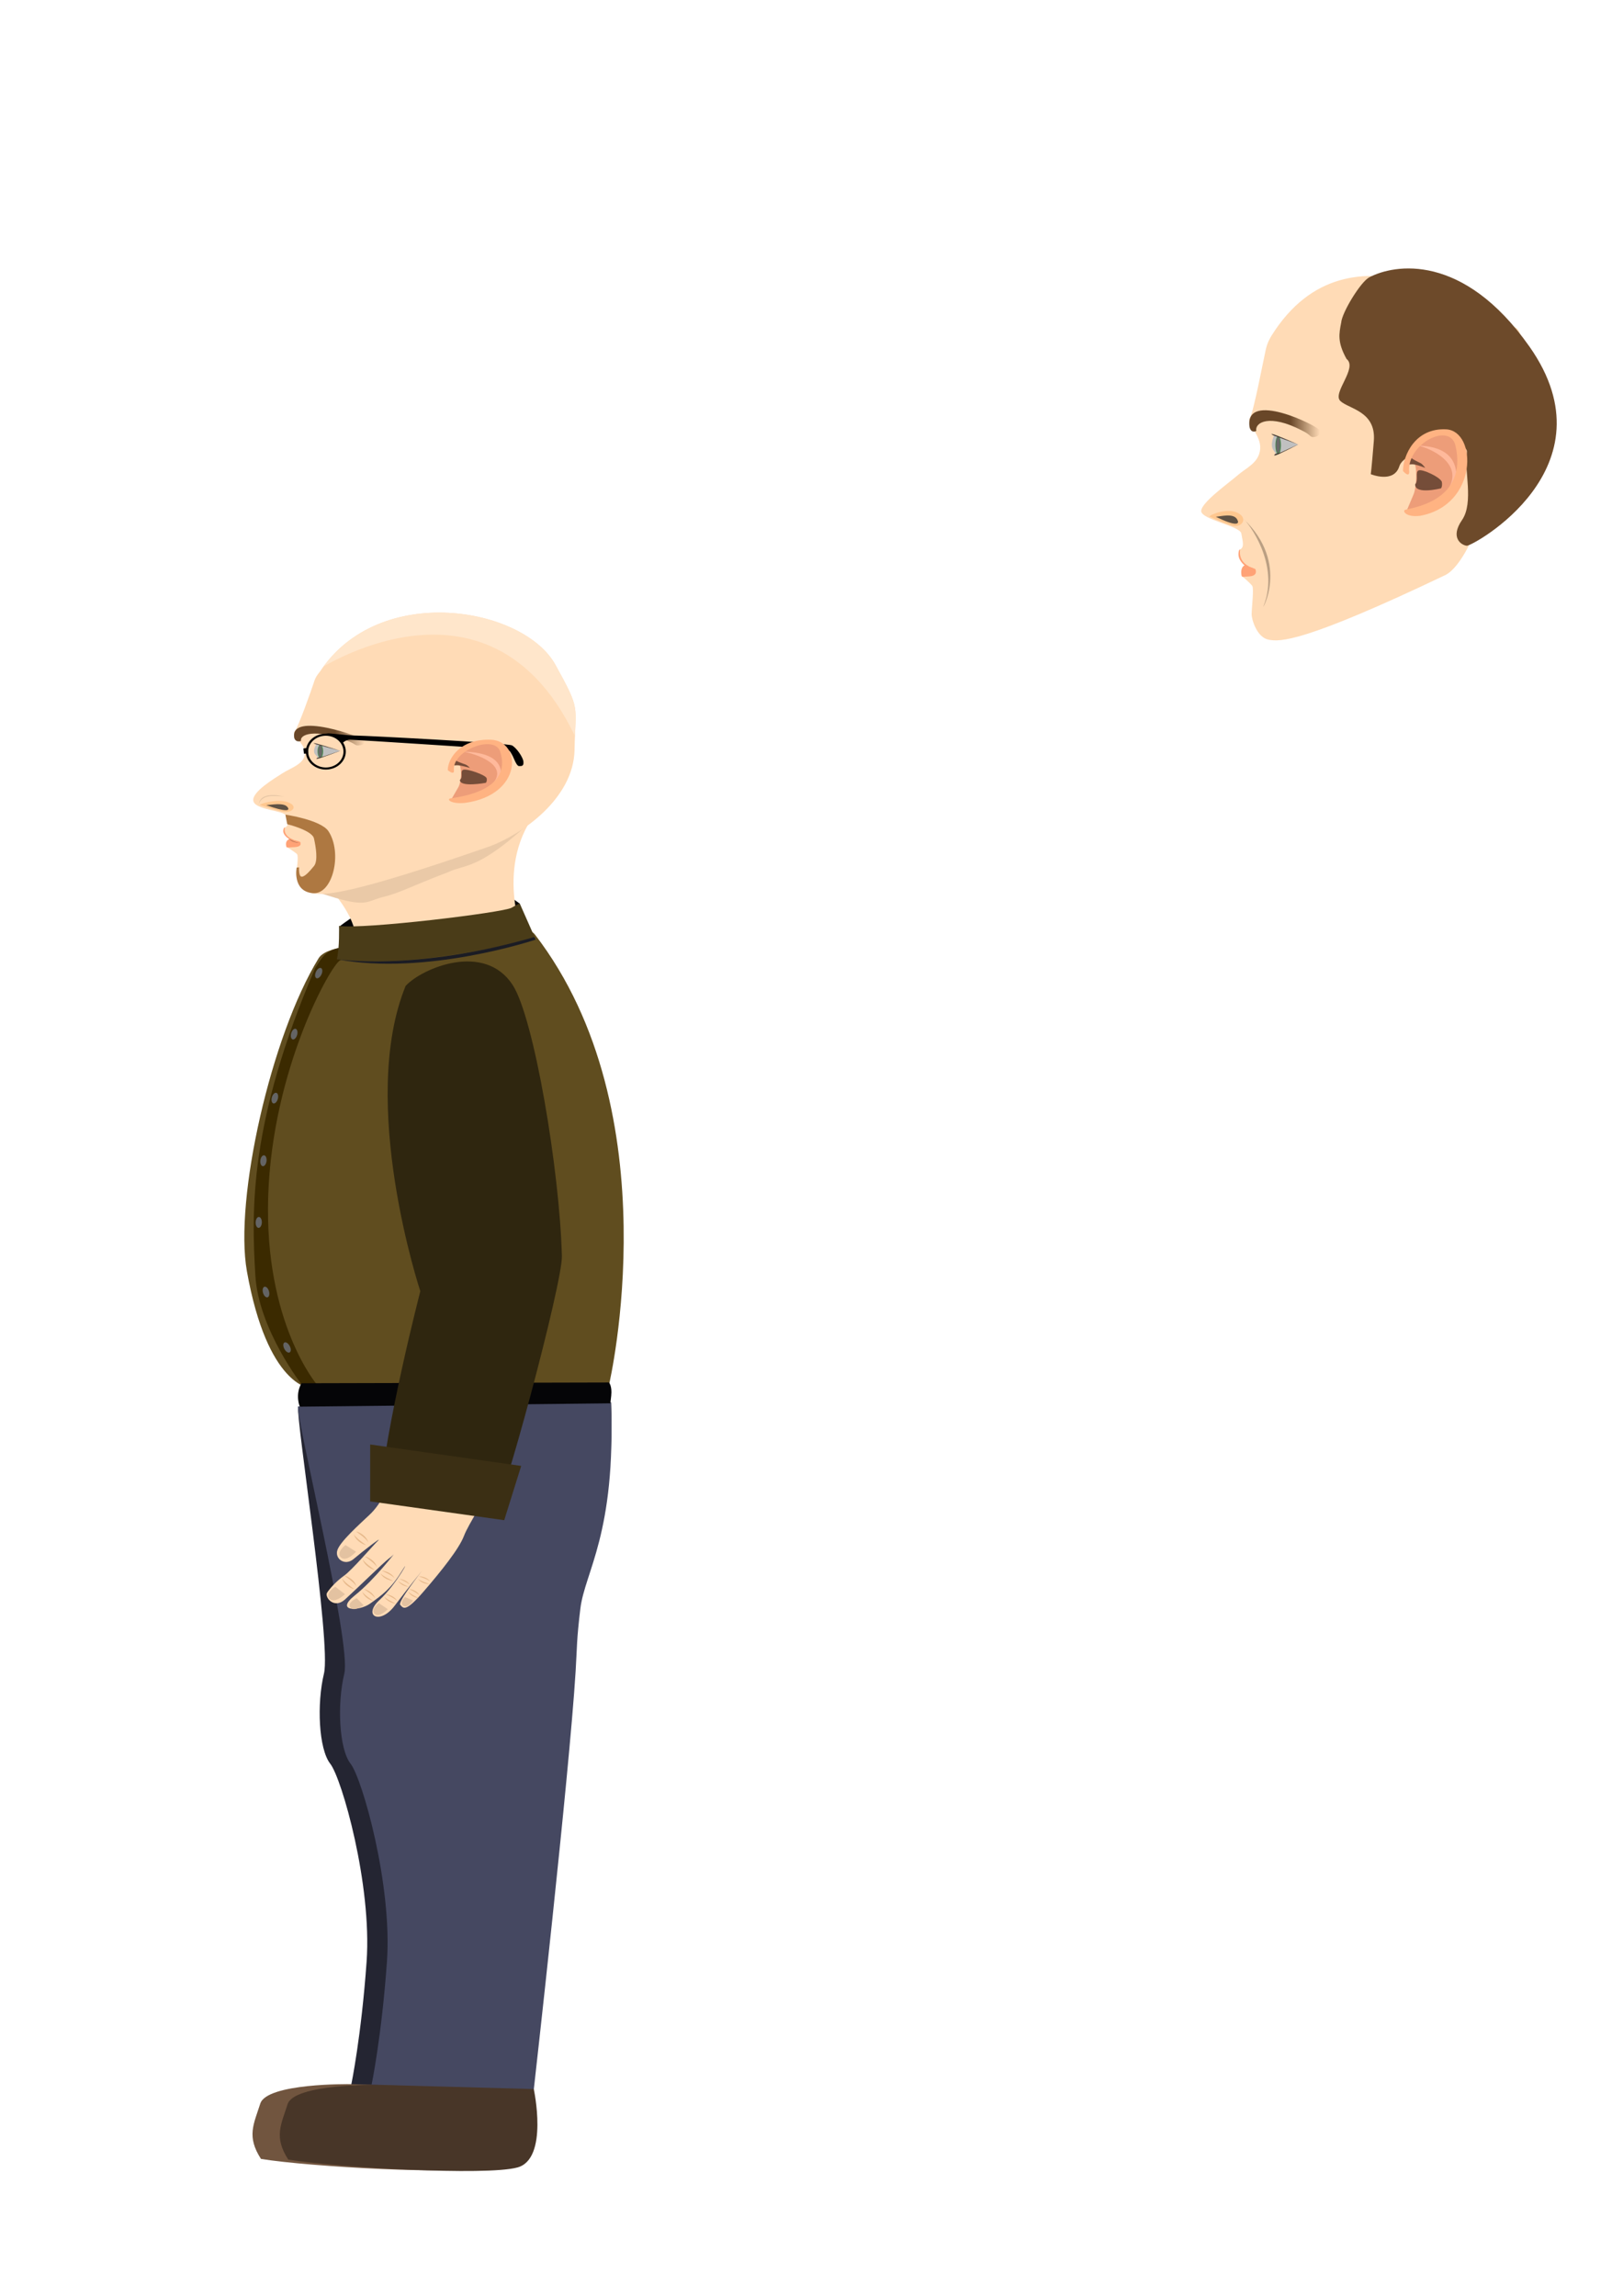 <?xml version="1.0" encoding="UTF-8" standalone="no"?>
<!-- Created with Inkscape (http://www.inkscape.org/) -->

<svg
   width="210mm"
   height="297mm"
   viewBox="0 0 210 297"
   version="1.1"
   id="svg5"
   inkscape:version="1.2 (dc2aedaf03, 2022-05-15)"
   sodipodi:docname="MRREESE.svg"
   xmlns:inkscape="http://www.inkscape.org/namespaces/inkscape"
   xmlns:sodipodi="http://sodipodi.sourceforge.net/DTD/sodipodi-0.dtd"
   xmlns:xlink="http://www.w3.org/1999/xlink"
   xmlns="http://www.w3.org/2000/svg"
   xmlns:svg="http://www.w3.org/2000/svg">
  <sodipodi:namedview
     id="namedview7"
     pagecolor="#ffffff"
     bordercolor="#666666"
     borderopacity="1.0"
     inkscape:showpageshadow="2"
     inkscape:pageopacity="0.0"
     inkscape:pagecheckerboard="0"
     inkscape:deskcolor="#d1d1d1"
     inkscape:document-units="mm"
     showgrid="false"
     inkscape:zoom="0.5946522"
     inkscape:cx="-39.518899"
     inkscape:cy="471.7043"
     inkscape:window-width="1920"
     inkscape:window-height="1051"
     inkscape:window-x="-9"
     inkscape:window-y="-9"
     inkscape:window-maximized="1"
     inkscape:current-layer="layer1" />
  <defs
     id="defs2">
    <inkscape:path-effect
       effect="powerclip"
       id="path-effect24912"
       is_visible="true"
       lpeversion="1"
       inverse="true"
       flatten="false"
       hide_clip="false"
       message="Use fill-rule evenodd on &lt;b&gt;fill and stroke&lt;/b&gt; dialog if no flatten result after convert clip to paths." />
    <linearGradient
       inkscape:collect="always"
       id="linearGradient10707">
      <stop
         style="stop-color:#694728;stop-opacity:1;"
         offset="0.577"
         id="stop10703" />
      <stop
         style="stop-color:#694728;stop-opacity:0;"
         offset="1"
         id="stop10705" />
    </linearGradient>
    <linearGradient
       inkscape:collect="always"
       xlink:href="#linearGradient10707"
       id="linearGradient10709"
       x1="118.81"
       y1="172.087"
       x2="127.965"
       y2="172.087"
       gradientUnits="userSpaceOnUse"
       gradientTransform="matrix(1,0,0,0.878,42.833,-96.321)" />
    <linearGradient
       inkscape:collect="always"
       xlink:href="#linearGradient10707"
       id="linearGradient20075"
       gradientUnits="userSpaceOnUse"
       gradientTransform="matrix(1,0,0,0.642,-80.766,-15.257)"
       x1="118.81"
       y1="172.087"
       x2="127.965"
       y2="172.087" />
    <clipPath
       clipPathUnits="userSpaceOnUse"
       id="clipPath24908">
      <circle
         style="display:none;fill:#ffffff;fill-opacity:1;stroke-width:0.501;paint-order:markers fill stroke"
         id="circle24910"
         cx="41.963"
         cy="174.031"
         r="2.558"
         d="m 44.522,174.031 a 2.558,2.558 0 0 1 -2.558,2.558 2.558,2.558 0 0 1 -2.558,-2.558 2.558,2.558 0 0 1 2.558,-2.558 2.558,2.558 0 0 1 2.558,2.558 z" />
      <path
         id="lpe_path-effect24912"
         style="fill:#ffffff;fill-opacity:1;stroke-width:0.501;paint-order:markers fill stroke"
         class="powerclip"
         d="m 34.071,166.139 h 15.784 v 15.784 H 34.071 Z m 10.45,7.892 a 2.558,2.558 0 0 0 -2.558,-2.558 2.558,2.558 0 0 0 -2.558,2.558 2.558,2.558 0 0 0 2.558,2.558 2.558,2.558 0 0 0 2.558,-2.558 z" />
    </clipPath>
    <clipPath
       clipPathUnits="userSpaceOnUse"
       id="clipPath50489">
      <path
         style="fill:#eaa55d;fill-opacity:1;stroke-width:0.501;paint-order:markers fill stroke"
         d="m 49.104,109.802 c 0.717,-0.393 23.573,-15.142 34.192,10.57 10.618,25.712 10.618,25.712 10.618,25.712 L 79.441,97.453 50.154,101.071 Z"
         id="path50491" />
    </clipPath>
  </defs>
  <g
     inkscape:label="Layer 1"
     inkscape:groupmode="layer"
     id="layer1">
    <path
       style="fill:#242532;fill-opacity:1;stroke-width:0.501;paint-order:markers fill stroke"
       d="m 38.574,181.943 c -0.334,1.22 4.289,30.645 3.345,34.554 -0.944,3.909 -0.69,9.76 0.811,11.671 1.502,1.911 5.406,15.649 4.705,25.587 -0.681,9.649 -1.986,15.935 -1.986,15.935 l 22.03,0.741 c 0,0 4.604,-40.761 5.428,-54.242 0.198,-3.234 0.112,-3.937 0.612,-8.083 0.575,-4.769 6.211,-9.687 5.549,-26.69 z"
       id="path32532-4"
       sodipodi:nodetypes="csssccsscc" />
    <path
       style="fill:#71553f;fill-opacity:1;stroke-width:0.501;paint-order:markers fill stroke"
       d="m 45.319,269.616 c 0,0 -10.788,-0.157 -11.641,2.517 -0.853,2.674 -1.797,4.247 0.091,7.158 6.371,1.023 25.55,2.124 29.64,1.022 4.09,-1.101 2.124,-10.146 2.124,-10.146 z"
       id="path50586"
       sodipodi:nodetypes="cscscc" />
    <path
       style="fill:#454861;fill-opacity:1;stroke-width:0.501;paint-order:markers fill stroke"
       d="m 38.561,181.943 c -0.334,1.22 6.935,30.645 5.991,34.554 -0.944,3.909 -0.69,9.76 0.811,11.671 1.502,1.911 5.406,15.649 4.705,25.587 -0.681,9.649 -1.986,15.935 -1.986,15.935 l 20.971,0.741 c 0,0 4.604,-40.761 5.428,-54.242 0.198,-3.234 0.112,-3.937 0.612,-8.083 0.575,-4.769 4.624,-9.687 3.962,-26.69 z"
       id="path32532"
       sodipodi:nodetypes="csssccsscc" />
    <path
       style="fill:#050507;fill-opacity:1;stroke-width:0.501;paint-order:markers fill stroke"
       d="m 43.927,119.855 c 0,0 13.134,-10.64 23.311,-2.965 0.07,0.053 0.001,0.016 0.001,0.016 l -8.352,5.18 z"
       id="path31036"
       sodipodi:nodetypes="csccc" />
    <path
       style="fill:#ffdbb6;fill-opacity:1;stroke-width:0.501;paint-order:markers fill stroke"
       d="m 42.959,115.302 c 0.197,0.103 3.461,3.94 2.989,6.509 -0.472,2.568 -0.472,2.568 -0.472,2.568 l 22.456,-2.568 c 0,0 -4.09,-9.207 1.298,-16.536 5.388,-7.329 -26.271,10.027 -26.271,10.027 z"
       id="path30965" />
    <path
       style="fill:#604d1f;fill-opacity:1;stroke-width:0.501;paint-order:markers fill stroke"
       d="m 44.1,122.593 c 0,0 -2.224,0.313 -2.871,1.367 -6.157,10.027 -10.946,31.191 -9.281,40.501 2.664,14.894 8.18,15.116 8.18,15.116 l 38.698,-0.555 c 0,0 8.179,-35.004 -9.616,-58.131 -2.463,-3.201 -25.111,1.703 -25.111,1.703 z"
       id="path31101"
       sodipodi:nodetypes="cssccsc" />
    <path
       style="fill:#eac9a7;fill-opacity:1;stroke-width:0.501;paint-order:markers fill stroke"
       d="m 39.657,114.911 c 0,0 1.425,0.564 3.811,1.262 3.972,1.16 4.084,0.391 5.972,-0.102 2.281,-0.526 3.933,-1.502 8.495,-3.223 2.523,-1.23 4.215,0.082 13.418,-9.146 9.203,-9.228 -31.696,11.209 -31.696,11.209 z"
       id="path28187"
       sodipodi:nodetypes="csccsc" />
    <path
       style="fill:#ffdbb6;fill-opacity:1;stroke-width:0.501;paint-order:markers fill stroke"
       d="m 163.759,45.317 c -0.236,1.002 -1.573,8.082 -2.045,8.773 -0.472,0.691 1.494,2.21 1.337,4.006 -0.157,1.796 -1.809,2.418 -2.91,3.385 -1.101,0.967 -4.719,3.523 -4.719,4.628 0,1.105 5.034,1.934 5.191,2.901 0.157,0.967 0.45,1.761 -0.157,2.072 -0.472,0.242 0.315,2.012 1.18,2.228 1.436,0.358 0.665,-0.811 0.665,-0.811 0,0 -1.294,0.293 -1.53,1.053 -0.236,0.76 -0.079,0.967 -0.079,0.967 0,0 1.101,0.933 1.337,1.278 0.236,0.345 -0.079,2.884 -0.079,3.644 0,0.76 0.708,3.039 2.202,3.316 1.494,0.276 4.448,0.417 22.869,-8.367 4.004,-2.051 7.786,-17.095 8.009,-18.756 0.222,-1.661 3.671,-12.602 0.779,-13.383 -2.892,-0.782 -21.099,-15.044 -31.263,1.133 -0.256,0.432 -0.57,0.933 -0.787,1.934 z"
       id="path245"
       sodipodi:nodetypes="cssssssscscssscsscc" />
    <path
       style="fill:#ffa276;fill-opacity:1;stroke-width:0.501;paint-order:markers fill stroke"
       d="m 161.577,73.358 c -0.345,-0.576 -1.22,-0.111 -0.91,1.182 0.089,0.244 1.703,-0.004 0.91,-1.182 z"
       id="path3813"
       sodipodi:nodetypes="ccc" />
    <path
       style="fill:#ffc78f;fill-opacity:1;stroke-width:0.501;paint-order:markers fill stroke"
       d="m 156.493,66.829 c -0.019,-0.203 2.248,-1.184 3.66,-0.479 1.412,0.706 0.5,2.036 -0.778,1.63 -1.278,-0.406 -2.882,-1.152 -2.882,-1.152 z"
       id="path13596" />
    <path
       style="fill:#605244;fill-opacity:1;stroke-width:0.501;paint-order:markers fill stroke"
       d="m 157.319,66.854 c 0.613,-0.047 2.211,-0.491 2.717,0.281 0.506,0.772 -0.186,0.959 -2.717,-0.281 z"
       id="path3815" />
    <path
       style="fill:#c0c0c0;fill-opacity:1;stroke-width:0.501;paint-order:markers fill stroke"
       d="m 164.869,56.31 c 0,0 -0.579,1.203 -0.132,1.874 0.448,0.671 0.395,0.601 0.395,0.601 l 2.845,-1.272 z"
       id="path5914" />
    <ellipse
       style="fill:#47894d;fill-opacity:1;stroke-width:0.501;paint-order:markers fill stroke"
       id="path8362"
       cx="165.386"
       cy="57.597"
       rx="0.359"
       ry="1.17" />
    <ellipse
       style="fill:#696969;fill-opacity:1;stroke-width:0.501;paint-order:markers fill stroke"
       id="path8362-2"
       cx="165.374"
       cy="57.57"
       rx="0.263"
       ry="1.039" />
    <path
       style="fill:#ffa276;fill-opacity:1;stroke-width:0.501;paint-order:markers fill stroke"
       d="m 160.701,74.58 c 0,0 0.924,0.052 1.357,-0.086 0.433,-0.138 0.442,-0.466 0.442,-0.466 0,0 -0.157,-0.579 -0.718,-0.639 -0.56,-0.06 -1.081,1.192 -1.081,1.192 z"
       id="path9333" />
    <path
       style="fill:#ffa276;fill-opacity:1;stroke-width:0.501;paint-order:markers fill stroke"
       d="m 160.465,71.117 c 0,0 -0.433,1.787 1.868,2.452 0.206,0.052 0.157,0.449 0.157,0.449 0,0 -2.773,-1.045 -2.153,-2.849 0.059,-0.104 0.128,-0.052 0.128,-0.052 z"
       id="path9473" />
    <path
       style="fill:url(#linearGradient10709);fill-opacity:1;stroke-width:0.501;paint-order:markers fill stroke"
       d="m 162.546,55.75 c -0.197,-1.105 1.691,-2.245 5.899,-0.069 1.219,0.587 1.023,0.898 1.534,0.863 0.511,-0.035 0.944,-0.311 0.787,-0.863 -0.157,-0.553 -9.793,-5.319 -9.085,-0.414 0.236,0.863 0.865,0.484 0.865,0.484 z"
       id="path9475" />
    <path
       style="fill:#463d36;fill-opacity:1;stroke-width:0.501;paint-order:markers fill stroke"
       d="m 164.555,56.199 c 0.187,0.145 0.452,0.217 0.983,0.416 0.531,0.199 2.222,0.805 2.35,0.851 0.128,0.045 -2.881,-1.258 -3.195,-1.303 -0.315,-0.045 -0.138,0.036 -0.138,0.036 z"
       id="path10711" />
    <path
       style="fill:#463d36;fill-opacity:1;stroke-width:0.501;paint-order:markers fill stroke"
       d="m 164.898,58.87 c 0,-0.219 0.465,-0.192 0.983,-0.416 0.531,-0.23 1.972,-0.921 2.1,-0.967 0.128,-0.045 -2.63,1.374 -2.945,1.419 -0.315,0.045 -0.138,-0.036 -0.138,-0.036 z"
       id="path10711-4"
       sodipodi:nodetypes="sscccs" />
    <path
       style="fill:#a96f53;fill-opacity:1;stroke-width:0.501;paint-order:markers fill stroke"
       d="m 181.928,60.514 c 0.236,-0.414 1.73,-5.871 6.45,-3.937 1.966,1.036 -0.157,6.493 -0.157,6.493 0,0 -0.079,0.967 -0.787,1.174 -0.708,0.207 1.258,-3.799 -0.787,-5.941 -2.045,-2.141 -4.719,2.21 -4.719,2.21 z"
       id="path15364" />
    <path
       style="fill:#6d4a2a;fill-opacity:1;stroke-width:0.501;paint-order:markers fill stroke"
       d="m 174.23,46.437 c 1.494,1.174 -1.898,4.407 -0.797,5.443 1.101,1.036 4.641,1.312 4.326,5.181 -0.315,3.868 -0.393,4.283 -0.393,4.283 0,0 2.989,1.243 3.697,-1.036 0.708,-2.28 9.124,-3.799 8.731,-1.727 -0.393,2.072 0.944,6.424 -0.629,8.704 -1.573,2.28 -0.079,3.247 0.629,3.316 0.708,0.069 19.173,-10.038 8.101,-25.765 -8.568,-12.172 -17.493,-10.686 -20.743,-8.948 -1.115,0.597 -3.517,4.541 -3.613,5.837 -0.285,1.471 -0.516,2.536 0.692,4.714 z"
       id="path18165"
       sodipodi:nodetypes="csscsssssscc" />
    <path
       style="fill:#ed9d79;fill-opacity:1;stroke-width:0.501;paint-order:markers fill stroke"
       d="m 182.439,59.685 c 1.062,-0.76 0.905,3.247 0.472,4.248 -0.433,1.002 -0.944,2.245 -0.944,2.245 0,0 4.68,-0.829 5.624,-2.176 0.944,-1.347 1.77,-5.112 1.77,-5.112 l -1.219,-2.659 -2.832,-0.069 -2.517,1.796 z"
       id="path16313" />
    <path
       style="fill:#754d39;fill-opacity:1;stroke-width:0.501;paint-order:markers fill stroke"
       d="m 182.302,58.925 c 0.236,0.414 1.18,0.829 1.494,0.984 0.315,0.155 0.61,0.622 0.61,0.622 0,0 -1.258,-0.518 -1.75,-0.466 -0.492,0.052 -0.452,0 -0.452,0 0,0 0.433,-0.777 0.098,-1.14 z"
       id="path17026" />
    <path
       style="fill:#ffb99b;fill-opacity:1;stroke-width:0.501;paint-order:markers fill stroke"
       d="m 183.383,57.648 c 0.708,0 6.135,1.9 4.09,5.457 -1.494,2.349 0.669,0.173 0.669,0.173 0,0 2.045,-5.526 -4.759,-5.63 z"
       id="path17099" />
    <path
       style="fill:#ffb382;fill-opacity:1;stroke-width:0.501;paint-order:markers fill stroke"
       d="m 181.535,60.929 c 0,-2.003 1.573,-5.595 5.584,-5.388 4.011,0.207 4.169,9.809 -3.382,11.19 -1.73,0.207 -2.281,-0.553 -1.966,-0.76 0.315,-0.207 8.337,-0.898 6.528,-8.427 -0.865,-2.901 -6.056,-0.138 -5.978,3.247 0.157,1.243 -0.787,0.138 -0.787,0.138 z"
       id="path14354" />
    <path
       style="fill:#754d39;fill-opacity:1;stroke-width:0.501;paint-order:markers fill stroke"
       d="m 183.108,62.656 c 0.472,-0.518 -0.039,-1.554 0.433,-1.796 0.472,-0.242 2.95,0.933 3.028,1.52 0.079,0.587 -0.118,0.794 -0.118,0.794 0,0 -3.382,0.863 -3.343,-0.518 z"
       id="path15429" />
    <path
       style="fill:#ba9f83;fill-opacity:1;stroke-width:0.501;paint-order:markers fill stroke"
       d="m 160.881,67.112 c 0.556,0.391 4.783,5.861 2.614,11.283 -0.445,0.928 3.559,-5.422 -2.614,-11.283 z"
       id="path19523" />
    <path
       style="fill:#ffdbb6;fill-opacity:1;stroke-width:0.501;paint-order:markers fill stroke"
       d="m 40.605,88.306 c -0.236,0.732 -2.018,5.825 -2.49,6.33 -0.472,0.505 1.494,1.615 1.337,2.927 -0.157,1.312 -1.809,1.766 -2.91,2.473 -1.101,0.707 -3.858,2.356 -3.774,3.5 0.095,1.283 4.088,1.294 4.246,2.001 0.157,0.707 0.45,1.287 -0.157,1.514 -0.472,0.177 0.315,1.47 1.18,1.628 1.436,0.262 0.665,-0.592 0.665,-0.592 0,0 -1.294,0.214 -1.53,0.769 -0.236,0.555 -0.079,0.707 -0.079,0.707 0,0 1.101,0.681 1.337,0.934 0.236,0.252 -0.079,2.107 -0.079,2.662 0,0.555 0.708,2.221 2.202,2.422 1.494,0.202 4.448,0.305 22.869,-6.113 4.004,-1.499 10.804,-6.099 10.919,-12.469 0.107,-5.945 0.824,-5.01 -2.473,-10.989 -4.134,-7.496 -22.803,-10.751 -30.477,0.884 -0.256,0.315 -0.57,0.681 -0.787,1.413 z"
       id="path245-0"
       sodipodi:nodetypes="cssssssscscssscssccc" />
    <path
       style="fill:#ffa276;fill-opacity:1;stroke-width:0.501;paint-order:markers fill stroke"
       d="m 37.978,108.714 c -0.345,-0.421 -1.22,-0.081 -0.91,0.863 0.089,0.179 1.703,-0.003 0.91,-0.863 z"
       id="path3813-5"
       sodipodi:nodetypes="ccc" />
    <path
       style="fill:#ffc78f;fill-opacity:1;stroke-width:0.501;paint-order:markers fill stroke"
       d="m 33.617,104.141 c -0.019,-0.148 2.248,-0.865 3.66,-0.35 1.412,0.516 0.5,1.488 -0.778,1.191 -1.278,-0.296 -2.882,-0.842 -2.882,-0.842 z"
       id="path13596-7" />
    <path
       style="fill:#605244;fill-opacity:1;stroke-width:0.501;paint-order:markers fill stroke"
       d="m 34.443,104.159 c 0.613,-0.034 2.211,-0.359 2.717,0.205 0.506,0.564 -0.186,0.701 -2.717,-0.205 z"
       id="path3815-0" />
    <path
       style="fill:#c0c0c0;fill-opacity:1;stroke-width:0.501;paint-order:markers fill stroke"
       d="m 40.936,96.258 c 0,0 -0.579,0.879 -0.132,1.369 0.448,0.49 0.395,0.439 0.395,0.439 l 2.845,-0.93 z"
       id="path5914-0" />
    <ellipse
       style="fill:#47894d;fill-opacity:1;stroke-width:0.501;paint-order:markers fill stroke"
       id="path8362-5"
       cx="41.453"
       cy="97.198"
       rx="0.359"
       ry="0.854" />
    <ellipse
       style="fill:#696969;fill-opacity:1;stroke-width:0.501;paint-order:markers fill stroke"
       id="path8362-2-8"
       cx="41.441"
       cy="97.179"
       rx="0.263"
       ry="0.759" />
    <path
       style="fill:#ffa276;fill-opacity:1;stroke-width:0.501;paint-order:markers fill stroke"
       d="m 37.102,109.606 c 0,0 0.924,0.038 1.357,-0.063 0.433,-0.101 0.442,-0.341 0.442,-0.341 0,0 -0.157,-0.423 -0.718,-0.467 -0.56,-0.044 -1.081,0.871 -1.081,0.871 z"
       id="path9333-5" />
    <path
       style="fill:#ffa276;fill-opacity:1;stroke-width:0.501;paint-order:markers fill stroke"
       d="m 36.866,107.076 c 0,0 -0.433,1.306 1.868,1.792 0.206,0.038 0.157,0.328 0.157,0.328 0,0 -2.773,-0.763 -2.153,-2.082 0.059,-0.076 0.128,-0.038 0.128,-0.038 z"
       id="path9473-3" />
    <path
       style="fill:url(#linearGradient20075);fill-opacity:1;stroke-width:0.501;paint-order:markers fill stroke"
       d="m 38.947,95.849 c -0.197,-0.807 1.691,-1.64 5.899,-0.051 1.219,0.429 1.023,0.656 1.534,0.631 0.511,-0.025 0.944,-0.227 0.787,-0.631 -0.157,-0.404 -9.793,-3.886 -9.085,-0.303 0.236,0.631 0.865,0.353 0.865,0.353 z"
       id="path9475-6" />
    <path
       style="fill:#463d36;fill-opacity:1;stroke-width:0.501;paint-order:markers fill stroke"
       d="m 40.622,96.177 c 0.187,0.106 0.452,0.159 0.983,0.304 0.531,0.145 2.222,0.588 2.35,0.622 0.128,0.033 -2.881,-0.919 -3.195,-0.952 -0.315,-0.033 -0.138,0.026 -0.138,0.026 z"
       id="path10711-1" />
    <path
       style="fill:#463d36;fill-opacity:1;stroke-width:0.501;paint-order:markers fill stroke"
       d="m 40.965,98.128 c 0,-0.16 0.465,-0.14 0.983,-0.304 0.531,-0.168 1.972,-0.673 2.1,-0.706 0.128,-0.033 -2.63,1.004 -2.945,1.037 -0.315,0.033 -0.138,-0.026 -0.138,-0.026 z"
       id="path10711-4-8"
       sodipodi:nodetypes="sscccs" />
    <path
       style="fill:#a96f53;fill-opacity:1;stroke-width:0.501;paint-order:markers fill stroke"
       d="m 58.329,99.329 c 0.236,-0.303 1.73,-4.29 6.45,-2.877 1.966,0.757 -0.157,4.744 -0.157,4.744 0,0 -0.079,0.707 -0.787,0.858 -0.708,0.151 1.258,-2.776 -0.787,-4.34 -2.045,-1.565 -4.719,1.615 -4.719,1.615 z"
       id="path15364-6" />
    <path
       style="fill:#000000;fill-opacity:1;stroke-width:0.501;paint-order:markers fill stroke"
       d="m 42.145,94.842 c 0.476,0 3.004,0.32 4.029,0.32 1.024,0 19.491,0.953 20.076,1.27 0.585,0.317 1.42,1.524 1.475,2.099 0.056,0.575 -0.195,0.575 -0.556,0.575 -0.362,0 -0.67,-1.058 -0.919,-1.464 -0.249,-0.406 -0.221,-0.619 -0.972,-0.678 -0.751,-0.059 -19.437,-1.274 -19.994,-1.274 -0.557,0 -0.991,0.451 -0.991,0.451 0,0 -0.573,-1.02 -2.148,-1.299 z"
       id="path24916" />
    <path
       style="fill:#ed9d79;fill-opacity:1;stroke-width:0.501;paint-order:markers fill stroke"
       d="m 58.84,98.724 c 1.062,-0.555 0.905,2.372 0.472,3.104 -0.433,0.732 -0.944,1.64 -0.944,1.64 0,0 4.68,-0.606 5.624,-1.59 0.944,-0.984 1.77,-3.735 1.77,-3.735 l -1.219,-1.943 -2.832,-0.051 -2.517,1.312 z"
       id="path16313-0" />
    <path
       style="fill:#754d39;fill-opacity:1;stroke-width:0.501;paint-order:markers fill stroke"
       d="m 58.703,98.169 c 0.236,0.303 1.18,0.606 1.494,0.719 0.315,0.114 0.61,0.454 0.61,0.454 0,0 -1.258,-0.379 -1.75,-0.341 -0.492,0.038 -0.452,0 -0.452,0 0,0 0.433,-0.568 0.098,-0.833 z"
       id="path17026-5" />
    <path
       style="fill:#ffb99b;fill-opacity:1;stroke-width:0.501;paint-order:markers fill stroke"
       d="m 59.784,97.235 c 0.708,0 6.135,1.388 4.09,3.987 -1.494,1.716 0.669,0.126 0.669,0.126 0,0 2.045,-4.037 -4.759,-4.113 z"
       id="path17099-4" />
    <path
       style="fill:#ffb382;fill-opacity:1;stroke-width:0.501;paint-order:markers fill stroke"
       d="m 57.936,99.632 c 0,-1.464 1.573,-4.088 5.584,-3.937 4.011,0.151 4.169,7.166 -3.382,8.176 -1.73,0.151 -2.281,-0.404 -1.966,-0.555 0.315,-0.151 8.337,-0.656 6.528,-6.157 -0.865,-2.12 -6.056,-0.101 -5.978,2.372 0.157,0.908 -0.787,0.101 -0.787,0.101 z"
       id="path14354-4" />
    <path
       style="fill:#754d39;fill-opacity:1;stroke-width:0.501;paint-order:markers fill stroke"
       d="m 59.509,100.894 c 0.472,-0.379 -0.039,-1.136 0.433,-1.312 0.472,-0.177 2.95,0.681 3.028,1.11 0.079,0.429 -0.118,0.58 -0.118,0.58 0,0 -3.382,0.631 -3.343,-0.379 z"
       id="path15429-0" />
    <path
       style="fill:#ae7841;fill-opacity:1;stroke-width:0.501;paint-order:markers fill stroke"
       d="m 37.165,106.622 c 0,0 3.225,0.785 3.461,1.852 0.236,1.066 0.551,2.889 0,3.563 -0.551,0.673 -1.219,1.431 -1.612,1.375 -0.393,-0.056 -0.315,-1.206 -0.315,-1.206 l -0.315,0.028 c 0,0 -0.59,3.03 2.045,3.31 2.635,0.281 3.933,-5.246 2.045,-8.051 -1.062,-1.459 -5.545,-2.104 -5.545,-2.104 z"
       id="path20160" />
    <path
       style="fill:#000000;fill-opacity:1;stroke-width:0.501;paint-order:markers fill stroke"
       d="m 39.249,96.832 0.079,0.673 0.551,-0.028 -0.079,-0.729 z"
       id="path24509" />
    <path
       style="fill:#000000;fill-opacity:1;stroke-width:0.592;paint-order:markers fill stroke"
       id="path24832"
       clip-path="url(#clipPath24908)"
       inkscape:path-effect="#path-effect24912"
       sodipodi:type="arc"
       sodipodi:cx="41.963207"
       sodipodi:cy="174.03127"
       sodipodi:rx="2.8920968"
       sodipodi:ry="2.8920968"
       d="m 44.855,174.031 a 2.892,2.892 0 0 1 -2.892,2.892 2.892,2.892 0 0 1 -2.892,-2.892 2.892,2.892 0 0 1 2.892,-2.892 2.892,2.892 0 0 1 2.892,2.892 z"
       transform="matrix(0.893,0,0,0.803,4.685,-42.514)" />
    <path
       style="fill:#e5c5a4;fill-opacity:1;stroke-width:0.501;paint-order:markers fill stroke"
       d="m 33.466,104.233 c -0.014,-0.426 0.459,-1.23 1.682,-1.25 1.224,-0.02 1.655,0.079 1.655,0.079 0,0 -3.268,-0.932 -3.337,1.17 z"
       id="path25044" />
    <path
       style="fill:#9d6449;fill-opacity:1;stroke-width:0.501;paint-order:markers fill stroke"
       d="m 37.406,108.536 c 0,0 0.521,0.317 0.905,0.408 0.383,0.091 0.383,0.091 0.383,0.091 0,0 -0.86,-0.01 -1.288,-0.499 z"
       id="path25802" />
    <path
       style="fill:#3b2a00;fill-opacity:1;stroke-width:0.501;paint-order:markers fill stroke"
       d="m 43.982,124.256 c -1.18,0.62 -8.721,13.959 -9.277,30.42 -0.556,16.461 6.326,24.472 6.326,24.472 l -0.264,0.511 -1.594,-0.359 c 0,0 -5.711,-7.253 -6.133,-14.3 -0.504,-8.425 -0.838,-19.773 7.727,-39.74 1.057,-1.705 1.335,-1.802 1.335,-1.802 0,0 0.834,-0.877 2.725,-0.925 1.891,-0.049 -0.846,1.723 -0.846,1.723 z"
       id="path33953"
       sodipodi:nodetypes="cscccsccsc" />
    <path
       style="fill:#4a3c18;fill-opacity:1;stroke-width:0.501;paint-order:markers fill stroke"
       d="m 43.867,119.779 c 3.129,0.482 21.248,-1.722 22.316,-2.342 1.069,-0.62 1.069,-0.551 1.069,-0.551 l 1.978,4.477 c 0,0 -14.961,4.099 -25.653,2.74 0.373,-1.377 0.29,-4.324 0.29,-4.324 z"
       id="path28510"
       sodipodi:nodetypes="cscccc" />
    <path
       style="fill:#1b1c24;fill-opacity:1;stroke-width:0.501;paint-order:markers fill stroke"
       d="m 43.559,124.084 c 0,0 10.167,1.615 25.573,-2.865 0.278,0.487 0.167,0.341 0.167,0.341 0,0 -14.176,4.744 -25.74,2.525 z"
       id="path31235"
       sodipodi:nodetypes="cccc" />
    <path
       style="fill:#050507;fill-opacity:1;stroke-width:0.501;paint-order:markers fill stroke"
       d="m 39.007,178.946 39.78,-0.097 c 0,0 0.435,0.406 0.299,1.714 -0.136,1.309 -0.136,0.981 -0.136,0.981 l -40.159,0.43 c 0,0 -0.652,-1.512 0.216,-3.029 z"
       id="path31741" />
    <ellipse
       style="fill:#646464;fill-opacity:1;stroke-width:0.502;paint-order:markers fill stroke"
       id="path34394"
       cx="86.08"
       cy="108.153"
       rx="0.398"
       ry="0.718"
       transform="matrix(0.954,0.299,-0.378,0.926,0,0)" />
    <ellipse
       style="fill:#646464;fill-opacity:1;stroke-width:0.501;paint-order:markers fill stroke"
       id="path34394-3"
       cx="69.892"
       cy="124.283"
       rx="0.401"
       ry="0.711"
       transform="matrix(0.982,0.191,-0.246,0.969,0,0)" />
    <ellipse
       style="fill:#646464;fill-opacity:1;stroke-width:0.501;paint-order:markers fill stroke"
       id="path34394-8"
       cx="69.508"
       cy="132.904"
       rx="0.401"
       ry="0.711"
       transform="matrix(0.982,0.191,-0.246,0.969,0,0)" />
    <ellipse
       style="fill:#646464;fill-opacity:1;stroke-width:0.501;paint-order:markers fill stroke"
       id="path34394-5"
       cx="50.436"
       cy="146.804"
       rx="0.403"
       ry="0.707"
       transform="matrix(0.996,0.084,-0.11,0.994,0,0)" />
    <ellipse
       style="fill:#646464;fill-opacity:1;stroke-width:0.501;paint-order:markers fill stroke"
       id="path34394-56"
       cx="38.513"
       cy="157.372"
       rx="0.403"
       ry="0.706"
       transform="matrix(1,0.024,-0.032,0.999,0,0)" />
    <ellipse
       style="fill:#646464;fill-opacity:1;stroke-width:0.501;paint-order:markers fill stroke"
       id="path34394-9"
       cx="-9.891"
       cy="170.969"
       rx="0.401"
       ry="0.712"
       transform="matrix(0.98,-0.201,0.258,0.966,0,0)" />
    <ellipse
       style="fill:#646464;fill-opacity:1;stroke-width:0.502;paint-order:markers fill stroke"
       id="path34394-86"
       cx="-41.067"
       cy="177.381"
       rx="0.396"
       ry="0.721"
       transform="matrix(0.94,-0.34,0.427,0.904,0,0)"
       inkscape:transform-center-x="-0.11123358" />
    <path
       style="fill:#2f260f;fill-opacity:1;stroke-width:0.501;paint-order:markers fill stroke"
       d="m 52.518,127.505 c 2.17,-2.293 10.168,-5.661 13.809,-0.092 2.769,4.237 6.091,24.004 6.376,35.093 0.089,3.487 -7.877,33.135 -8.833,33.132 -5.83,-0.02 -14.804,-1.298 -14.804,-1.298 0.77,-9.795 5.319,-27.3 5.319,-27.3 0,0 -8.085,-24.381 -1.892,-39.519"
       id="path47294"
       sodipodi:nodetypes="csssscc" />
    <path
       style="fill:#ffdbb6;fill-opacity:1;stroke-width:0.501;paint-order:markers fill stroke"
       d="m 47.752,196.019 c -1.284,1.218 -3.69,3.359 -4.09,4.491 -0.4,1.132 0.97,2.135 2.099,1.167 1.13,-0.968 3.791,-2.999 3.157,-2.377 -0.716,0.702 -3.357,3.797 -4.377,4.524 -1.02,0.727 -1.869,1.667 -2.218,2.219 -0.349,0.551 0.883,2.175 2.319,0.872 1.669,-1.515 4.955,-4.756 5.636,-5.261 0.839,-0.622 0.984,-0.972 0.984,-0.972 0,0 -2.768,3.652 -5.347,5.704 -2.642,2.103 0.524,2.095 1.964,1.071 1.592,-1.132 2.755,-1.994 4.101,-4.19 1.346,-2.196 -0.614,1.631 -2.874,3.72 -2.217,2.05 0.046,3.266 1.944,0.759 2.051,-2.708 3.572,-4.565 3.572,-4.565 0,0 -3.173,4.034 -2.838,4.421 0.405,0.468 0.673,1.009 3.006,-1.689 2.332,-2.697 4.613,-5.56 5.243,-7.22 0.629,-1.66 2.811,-4.679 2.907,-5.882 0.096,-1.204 -12.556,-1.041 -12.556,-1.041 0,0 -0.828,2.621 -2.632,4.248 z"
       id="path48654"
       sodipodi:nodetypes="sssssssscssssscsssscss" />
    <path
       style="fill:#3b2f14;fill-opacity:1;stroke-width:0.501;paint-order:markers fill stroke"
       d="m 47.896,194.229 v -7.361 l 19.54,2.771 -2.194,7.021 z"
       id="path48022" />
    <path
       style="fill:#e3c2a1;fill-opacity:1;stroke-width:0.501;paint-order:markers fill stroke"
       d="m 44.709,199.879 c -0.236,0.155 -1.258,1.068 -0.551,1.636 0.708,0.568 1.907,-0.775 1.907,-0.775 z"
       id="path48788" />
    <path
       style="fill:#e3c2a1;fill-opacity:1;stroke-width:0.501;paint-order:markers fill stroke"
       d="m 43.38,205.27 c -0.251,0.136 -1.363,0.965 -0.716,1.586 0.647,0.621 1.979,-0.622 1.979,-0.622 z"
       id="path48788-2" />
    <path
       style="fill:#e3c2a1;fill-opacity:1;stroke-width:0.501;paint-order:markers fill stroke"
       d="m 46.155,206.752 c -0.226,0.084 -1.259,0.639 -0.814,1.215 0.445,0.575 1.718,-0.294 1.718,-0.294 z"
       id="path48788-2-5" />
    <path
       style="fill:#e3c2a1;fill-opacity:1;stroke-width:0.501;paint-order:markers fill stroke"
       d="m 49.016,207.392 c -0.211,0.13 -1.13,0.901 -0.528,1.412 0.602,0.511 1.688,-0.632 1.688,-0.632 z"
       id="path48788-2-5-4" />
    <path
       style="fill:#e3c2a1;fill-opacity:1;stroke-width:0.501;paint-order:markers fill stroke"
       d="m 52.396,206.603 c -0.145,0.128 -0.744,0.849 -0.17,1.165 0.573,0.316 1.239,-0.714 1.239,-0.714 z"
       id="path48788-2-5-4-9" />
    <path
       style="fill:#e6b88a;fill-opacity:1;stroke-width:0.501;paint-order:markers fill stroke"
       d="m 45.76,198.364 c 0.129,0.758 0.856,1.205 1.171,1.36 0.315,0.155 0.433,0.155 0.433,0.155 0,0 -1.604,-1.085 -1.604,-1.515 z"
       id="path49445" />
    <path
       style="fill:#e6b88a;fill-opacity:1;stroke-width:0.501;paint-order:markers fill stroke"
       d="m 47.67,199.638 c -0.129,-0.758 -0.856,-1.205 -1.171,-1.36 -0.315,-0.155 -0.433,-0.155 -0.433,-0.155 0,0 1.604,1.085 1.604,1.515 z"
       id="path49445-6" />
    <path
       style="fill:#e6b88a;fill-opacity:1;stroke-width:0.501;paint-order:markers fill stroke"
       d="m 44.236,204.067 c 0.129,0.758 0.856,1.205 1.171,1.36 0.315,0.155 0.433,0.155 0.433,0.155 0,0 -1.604,-1.085 -1.604,-1.515 z"
       id="path49445-2" />
    <path
       style="fill:#e6b88a;fill-opacity:1;stroke-width:0.501;paint-order:markers fill stroke"
       d="m 46.145,205.341 c -0.129,-0.758 -0.856,-1.205 -1.171,-1.36 -0.315,-0.155 -0.433,-0.155 -0.433,-0.155 0,0 1.604,1.085 1.604,1.515 z"
       id="path49445-6-0" />
    <path
       style="fill:#e6b88a;fill-opacity:1;stroke-width:0.501;paint-order:markers fill stroke"
       d="m 46.891,201.583 c 0.129,0.758 0.856,1.205 1.171,1.36 0.315,0.155 0.433,0.155 0.433,0.155 0,0 -1.604,-1.085 -1.604,-1.515 z"
       id="path49445-2-9" />
    <path
       style="fill:#e6b88a;fill-opacity:1;stroke-width:0.501;paint-order:markers fill stroke"
       d="m 48.8,202.858 c -0.129,-0.758 -0.856,-1.205 -1.171,-1.36 -0.315,-0.155 -0.433,-0.155 -0.433,-0.155 0,0 1.604,1.085 1.604,1.515 z"
       id="path49445-6-0-4" />
    <path
       style="fill:#e6b88a;fill-opacity:1;stroke-width:0.501;paint-order:markers fill stroke"
       d="m 46.848,205.807 c 0.158,0.684 0.813,1.058 1.094,1.185 0.281,0.127 0.382,0.121 0.382,0.121 0,0 -1.449,-0.915 -1.476,-1.307 z"
       id="path49445-2-9-6" />
    <path
       style="fill:#e6b88a;fill-opacity:1;stroke-width:0.501;paint-order:markers fill stroke"
       d="m 48.573,206.88 c -0.158,-0.684 -0.813,-1.058 -1.094,-1.185 -0.281,-0.127 -0.382,-0.121 -0.382,-0.121 0,0 1.449,0.915 1.476,1.307 z"
       id="path49445-6-0-4-6" />
    <path
       style="fill:#e6b88a;fill-opacity:1;stroke-width:0.501;paint-order:markers fill stroke"
       d="m 49.189,203.444 c 0.245,0.626 0.965,0.906 1.269,0.994 0.305,0.088 0.409,0.072 0.409,0.072 0,0 -1.604,-0.7 -1.678,-1.066 z"
       id="path49445-2-9-6-2" />
    <path
       style="fill:#e6b88a;fill-opacity:1;stroke-width:0.501;paint-order:markers fill stroke"
       d="m 51.096,204.263 c -0.245,-0.626 -0.965,-0.906 -1.269,-0.994 -0.305,-0.088 -0.409,-0.072 -0.409,-0.072 0,0 1.604,0.7 1.678,1.066 z"
       id="path49445-6-0-4-6-2" />
    <path
       style="fill:#e6b88a;fill-opacity:1;stroke-width:0.501;paint-order:markers fill stroke"
       d="m 52.773,205.793 c 0.202,0.55 0.796,0.797 1.047,0.874 0.251,0.078 0.337,0.063 0.337,0.063 0,0 -1.323,-0.616 -1.384,-0.938 z"
       id="path49445-2-9-6-2-1" />
    <path
       style="fill:#e6b88a;fill-opacity:1;stroke-width:0.501;paint-order:markers fill stroke"
       d="m 54.345,206.514 c -0.202,-0.55 -0.796,-0.797 -1.047,-0.874 -0.251,-0.078 -0.337,-0.063 -0.337,-0.063 0,0 1.323,0.616 1.384,0.938 z"
       id="path49445-6-0-4-6-2-9" />
    <path
       style="fill:#e6b88a;fill-opacity:1;stroke-width:0.501;paint-order:markers fill stroke"
       d="m 54.038,204.167 c 0.292,0.519 0.92,0.686 1.182,0.731 0.261,0.045 0.344,0.019 0.344,0.019 0,0 -1.411,-0.44 -1.526,-0.75 z"
       id="path49445-2-9-6-2-1-2" />
    <path
       style="fill:#e6b88a;fill-opacity:1;stroke-width:0.501;paint-order:markers fill stroke"
       d="m 55.713,204.678 c -0.292,-0.519 -0.92,-0.686 -1.182,-0.731 -0.261,-0.045 -0.344,-0.019 -0.344,-0.019 0,0 1.411,0.44 1.526,0.75 z"
       id="path49445-6-0-4-6-2-9-5" />
    <path
       style="fill:#e6b88a;fill-opacity:1;stroke-width:0.501;paint-order:markers fill stroke"
       d="m 49.669,206.447 c 0.211,0.576 0.885,0.848 1.172,0.935 0.286,0.087 0.386,0.075 0.386,0.075 0,0 -1.499,-0.675 -1.557,-1.01 z"
       id="path49445-2-9-6-2-1-2-0" />
    <path
       style="fill:#e6b88a;fill-opacity:1;stroke-width:0.501;paint-order:markers fill stroke"
       d="m 51.452,207.237 c -0.211,-0.576 -0.885,-0.848 -1.172,-0.935 -0.286,-0.087 -0.386,-0.075 -0.386,-0.075 0,0 1.499,0.675 1.557,1.01 z"
       id="path49445-6-0-4-6-2-9-5-8" />
    <path
       style="fill:#e6b88a;fill-opacity:1;stroke-width:0.501;paint-order:markers fill stroke"
       d="m 51.49,204.444 c 0.184,0.473 0.773,0.696 1.023,0.768 0.25,0.072 0.337,0.061 0.337,0.061 0,0 -1.31,-0.554 -1.36,-0.829 z"
       id="path49445-2-9-6-2-1-2-0-0" />
    <path
       style="fill:#e6b88a;fill-opacity:1;stroke-width:0.501;paint-order:markers fill stroke"
       d="m 53.048,205.093 c -0.184,-0.473 -0.773,-0.696 -1.023,-0.768 -0.25,-0.072 -0.337,-0.061 -0.337,-0.061 0,0 1.31,0.554 1.36,0.829 z"
       id="path49445-6-0-4-6-2-9-5-8-3" />
    <path
       style="fill:#eaa55d;fill-opacity:1;stroke-width:0.501;paint-order:markers fill stroke"
       d="m 220.309,139.205 c 0.717,-0.393 23.573,-15.142 34.192,10.57 10.618,25.712 10.618,25.712 10.618,25.712 l -14.472,-48.63 -29.287,3.618 z"
       id="path50487" />
    <path
       style="fill:#ffe6cb;fill-opacity:1;stroke-width:0.501;paint-order:markers fill stroke"
       d="m 48.614,111.442 c -0.236,0.732 -2.018,5.825 -2.49,6.33 -0.472,0.505 1.494,1.615 1.337,2.927 -0.157,1.312 -1.809,1.766 -2.91,2.473 -1.101,0.707 -3.858,2.356 -3.774,3.5 0.095,1.283 4.088,1.294 4.246,2.001 0.157,0.707 0.45,1.287 -0.157,1.514 -0.472,0.177 0.315,1.47 1.18,1.628 1.436,0.262 0.665,-0.592 0.665,-0.592 0,0 -1.294,0.214 -1.53,0.769 -0.236,0.555 -0.079,0.707 -0.079,0.707 0,0 1.101,0.681 1.337,0.934 0.236,0.252 -0.079,2.107 -0.079,2.662 0,0.555 0.708,2.221 2.202,2.422 1.494,0.202 4.448,0.305 22.869,-6.113 4.004,-1.499 10.804,-6.099 10.919,-12.469 0.107,-5.945 0.824,-5.01 -2.473,-10.989 -4.134,-7.496 -22.803,-10.751 -30.477,0.884 -0.256,0.315 -0.57,0.681 -0.787,1.413 z"
       id="path245-0-2"
       sodipodi:nodetypes="cssssssscscssscssccc"
       clip-path="url(#clipPath50489)"
       transform="translate(-8.009,-23.137)" />
    <path
       style="fill:#483628;fill-opacity:1;stroke-width:0.501;paint-order:markers fill stroke"
       d="m 48.85,269.702 c 0,0 -10.788,-0.157 -11.641,2.517 -0.853,2.674 -1.797,4.247 0.091,7.158 6.371,1.023 25.55,2.124 29.64,1.022 4.09,-1.101 2.124,-10.146 2.124,-10.146 z"
       id="path50586-8"
       sodipodi:nodetypes="cscscc" />
  </g>
</svg>
